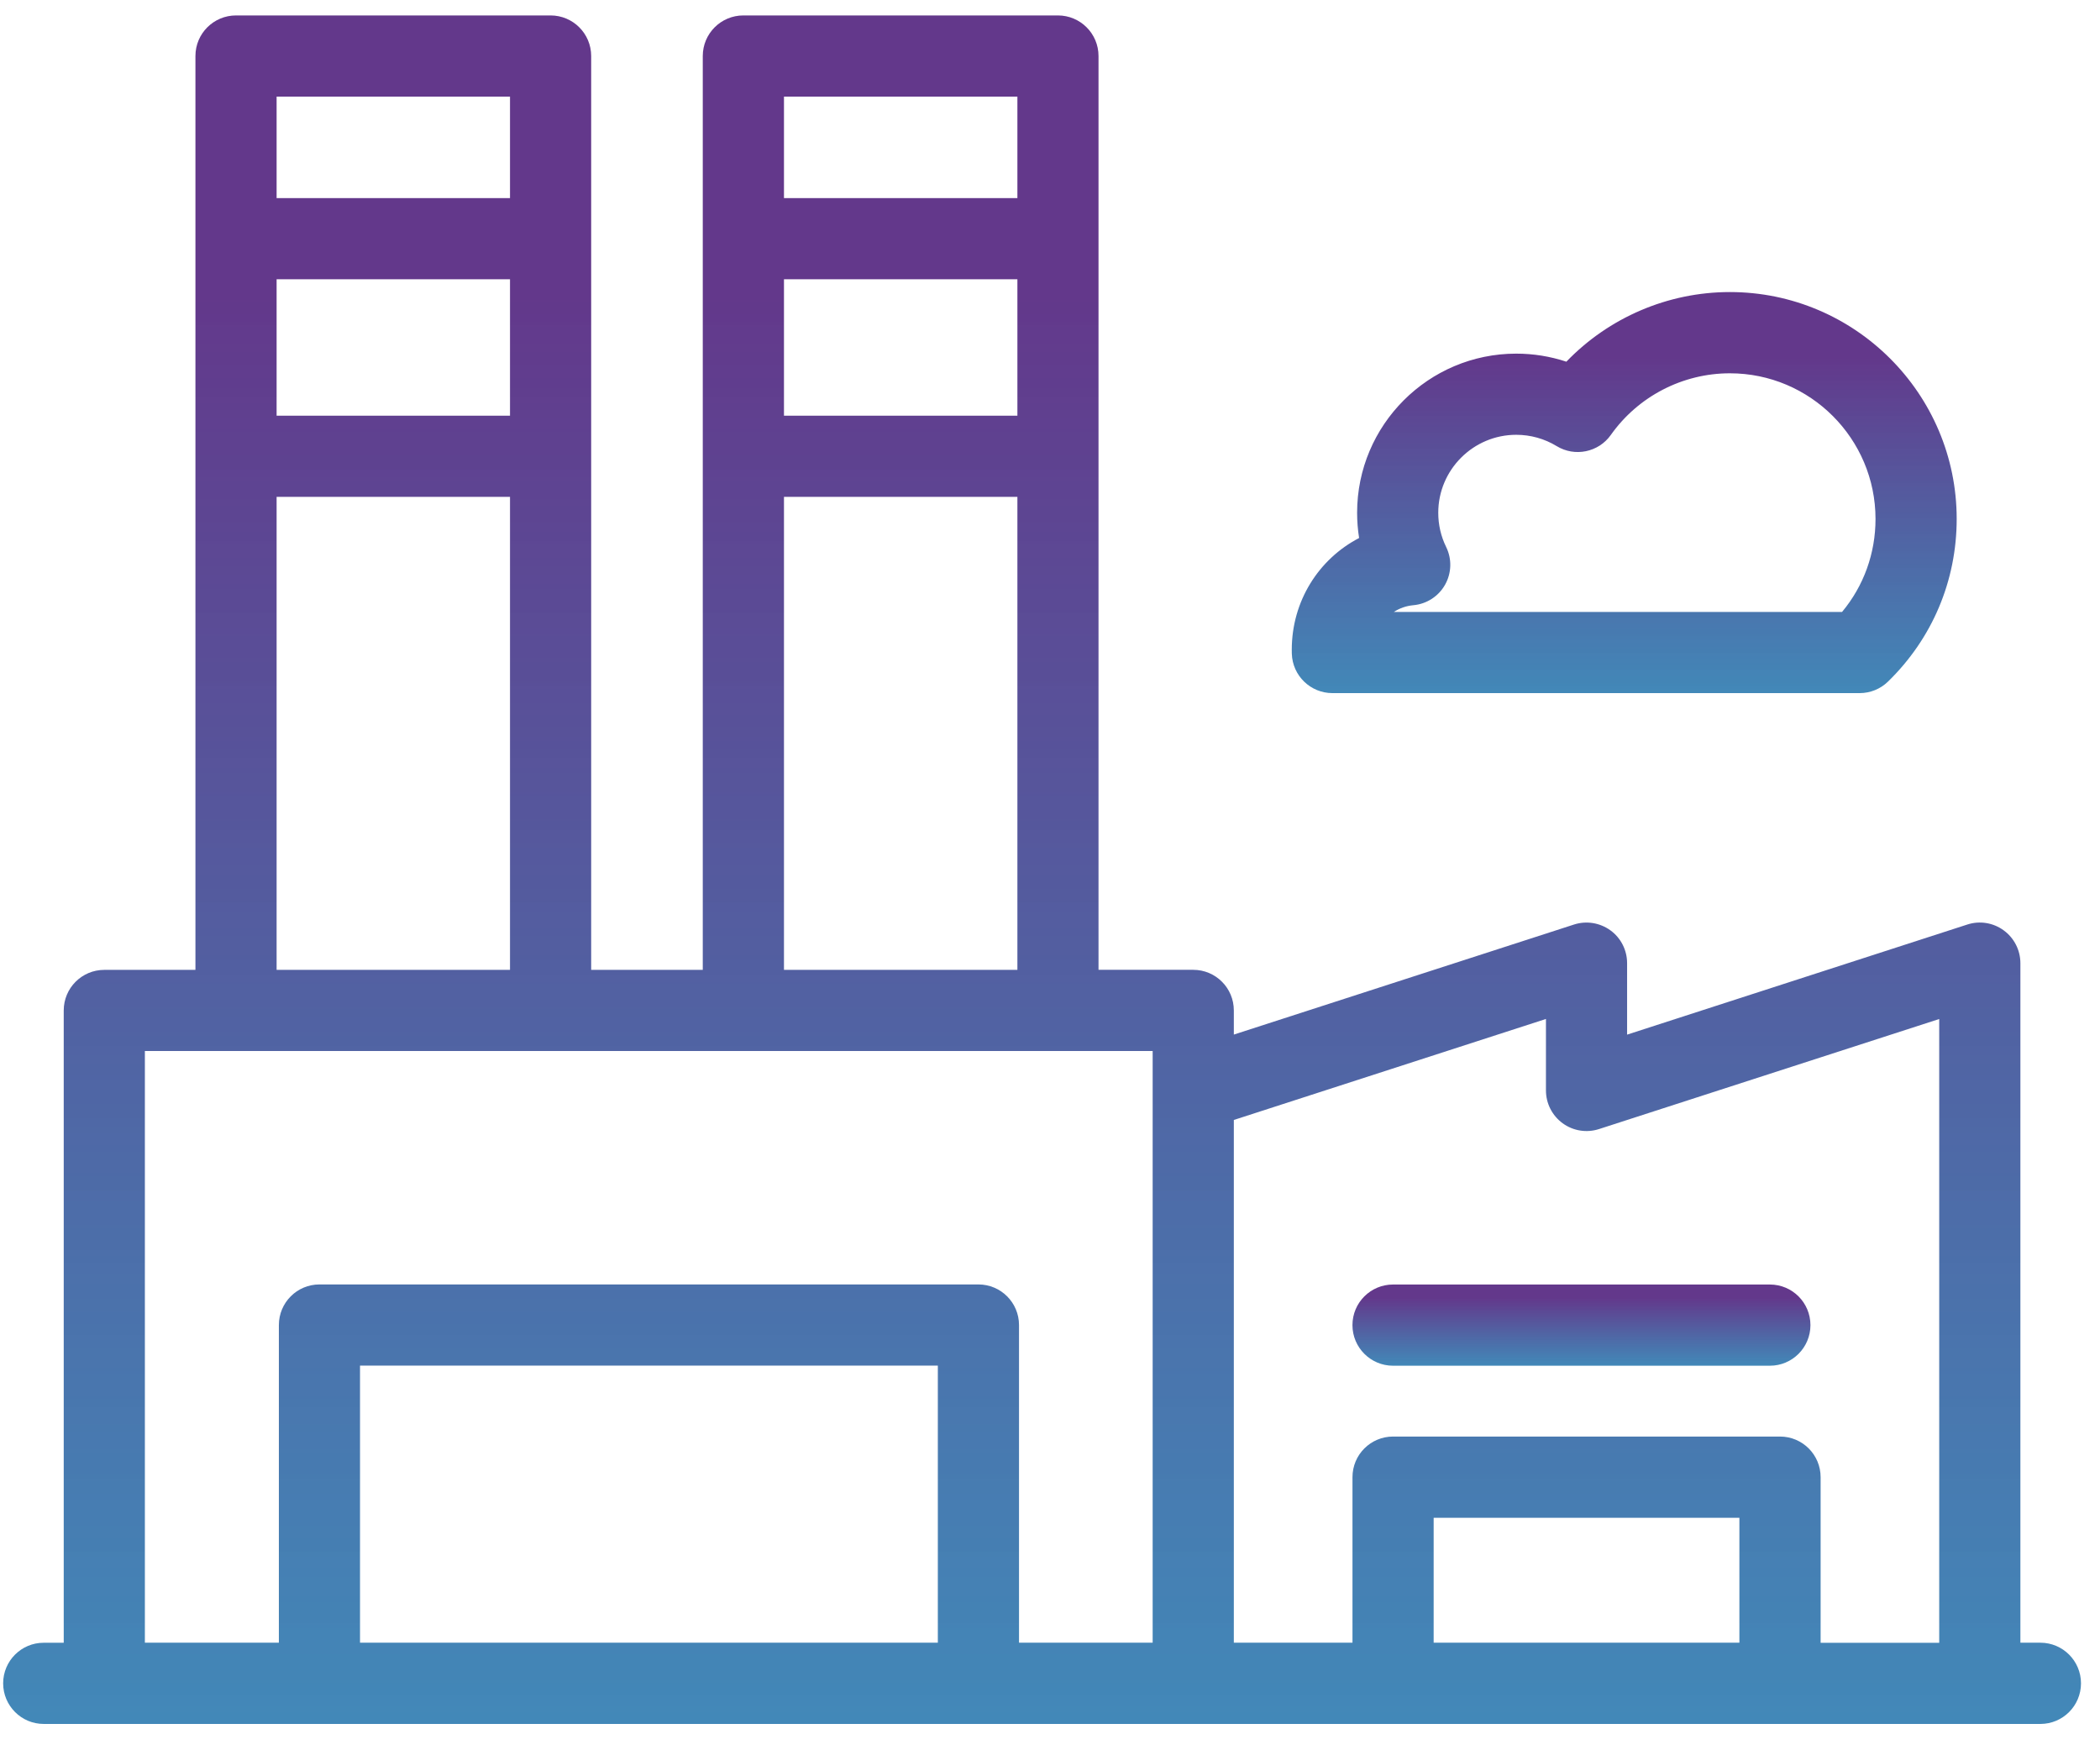 <svg width="78" height="65" viewBox="0 0 78 65" fill="none" xmlns="http://www.w3.org/2000/svg">
<path d="M75.786 61.005H75.043V35.769C75.043 35.286 74.811 34.833 74.422 34.55C74.033 34.265 73.53 34.185 73.072 34.334L60.435 38.423V35.769C60.435 35.286 60.206 34.833 59.815 34.55C59.424 34.267 58.922 34.186 58.464 34.334L45.828 38.421V37.524C45.828 36.691 45.154 36.016 44.32 36.016H40.802V2.081C40.802 1.248 40.127 0.573 39.294 0.573H27.611C26.779 0.573 26.103 1.246 26.103 2.081V36.018H21.958V2.081C21.958 1.248 21.283 0.573 20.45 0.573H8.767C7.935 0.573 7.259 1.246 7.259 2.081V36.018H3.875C3.042 36.018 2.367 36.691 2.367 37.526V61.007H1.624C0.792 61.005 0.117 61.681 0.117 62.513C0.117 63.346 0.792 64.022 1.624 64.022H75.786C76.618 64.022 77.294 63.348 77.294 62.513C77.294 61.681 76.618 61.005 75.786 61.005ZM29.119 10.371H37.789V15.437H29.119V10.371ZM37.789 3.589V7.356H29.119V3.589H37.789ZM29.119 18.452H37.789V36.018H29.119V18.452ZM10.274 10.371H18.943V15.437H10.274V10.371ZM18.943 3.589V7.356H10.274V3.589H18.943ZM10.274 18.452H18.943V36.018H10.274V18.452ZM5.381 39.032H42.813V61.005H37.849V49.209C37.849 48.376 37.175 47.7 36.34 47.7H11.866C11.033 47.7 10.358 48.374 10.358 49.209V61.005H5.381V39.032ZM13.372 61.005V50.715H34.834V61.005H13.372ZM53.25 61.005V56.365H64.606V61.005H53.25ZM67.623 61.005V54.857C67.623 54.024 66.947 53.349 66.114 53.349H51.743C50.911 53.349 50.235 54.022 50.235 54.857V61.005H45.828V41.592L57.421 37.841V40.495C57.421 40.978 57.652 41.43 58.041 41.714C58.431 41.999 58.932 42.079 59.392 41.93L72.028 37.843V61.008H67.623V61.005Z" fill="url(#paint0_linear_1438_22343)"/>
<path d="M65.737 47.703H51.742C50.91 47.703 50.234 48.376 50.234 49.211C50.234 50.044 50.91 50.719 51.742 50.719H65.737C66.57 50.719 67.245 50.044 67.245 49.211C67.244 48.376 66.57 47.703 65.737 47.703Z" fill="url(#paint1_linear_1438_22343)"/>
<path d="M49.49 25.74H69.074C69.466 25.74 69.844 25.587 70.124 25.314C71.77 23.714 72.677 21.567 72.677 19.271C72.677 14.626 68.897 10.846 64.252 10.846C61.948 10.846 59.755 11.795 58.179 13.432C57.581 13.234 56.954 13.133 56.317 13.133C53.058 13.133 50.407 15.782 50.407 19.041C50.407 19.358 50.432 19.672 50.481 19.98C48.98 20.76 47.98 22.325 47.98 24.129C47.98 24.178 47.98 24.228 47.982 24.278C48.008 25.093 48.675 25.74 49.49 25.74ZM52.495 22.476C52.99 22.432 53.431 22.146 53.674 21.715C53.917 21.283 53.933 20.759 53.714 20.313C53.52 19.916 53.421 19.49 53.421 19.043C53.421 17.446 54.721 16.147 56.317 16.147C56.849 16.147 57.367 16.292 57.819 16.567C58.494 16.979 59.375 16.797 59.832 16.151C60.846 14.718 62.499 13.863 64.252 13.863C67.236 13.863 69.662 16.29 69.662 19.273C69.662 20.551 69.225 21.759 68.418 22.727H51.769C51.982 22.588 52.23 22.5 52.495 22.476Z" fill="url(#paint2_linear_1438_22343)"/>
<defs>
<linearGradient id="paint0_linear_1438_22343" x1="38.706" y1="0.573" x2="38.706" y2="64.022" gradientUnits="userSpaceOnUse">
<stop offset="0.16" stop-color="#63388B"/>
<stop offset="1" stop-color="#327EB2" stop-opacity="0.922"/>
</linearGradient>
<linearGradient id="paint1_linear_1438_22343" x1="58.74" y1="47.703" x2="58.74" y2="50.719" gradientUnits="userSpaceOnUse">
<stop offset="0.16" stop-color="#63388B"/>
<stop offset="1" stop-color="#327EB2" stop-opacity="0.922"/>
</linearGradient>
<linearGradient id="paint2_linear_1438_22343" x1="60.329" y1="10.846" x2="60.329" y2="25.74" gradientUnits="userSpaceOnUse">
<stop offset="0.16" stop-color="#63388B"/>
<stop offset="1" stop-color="#327EB2" stop-opacity="0.922"/>
</linearGradient>
</defs>
</svg>
